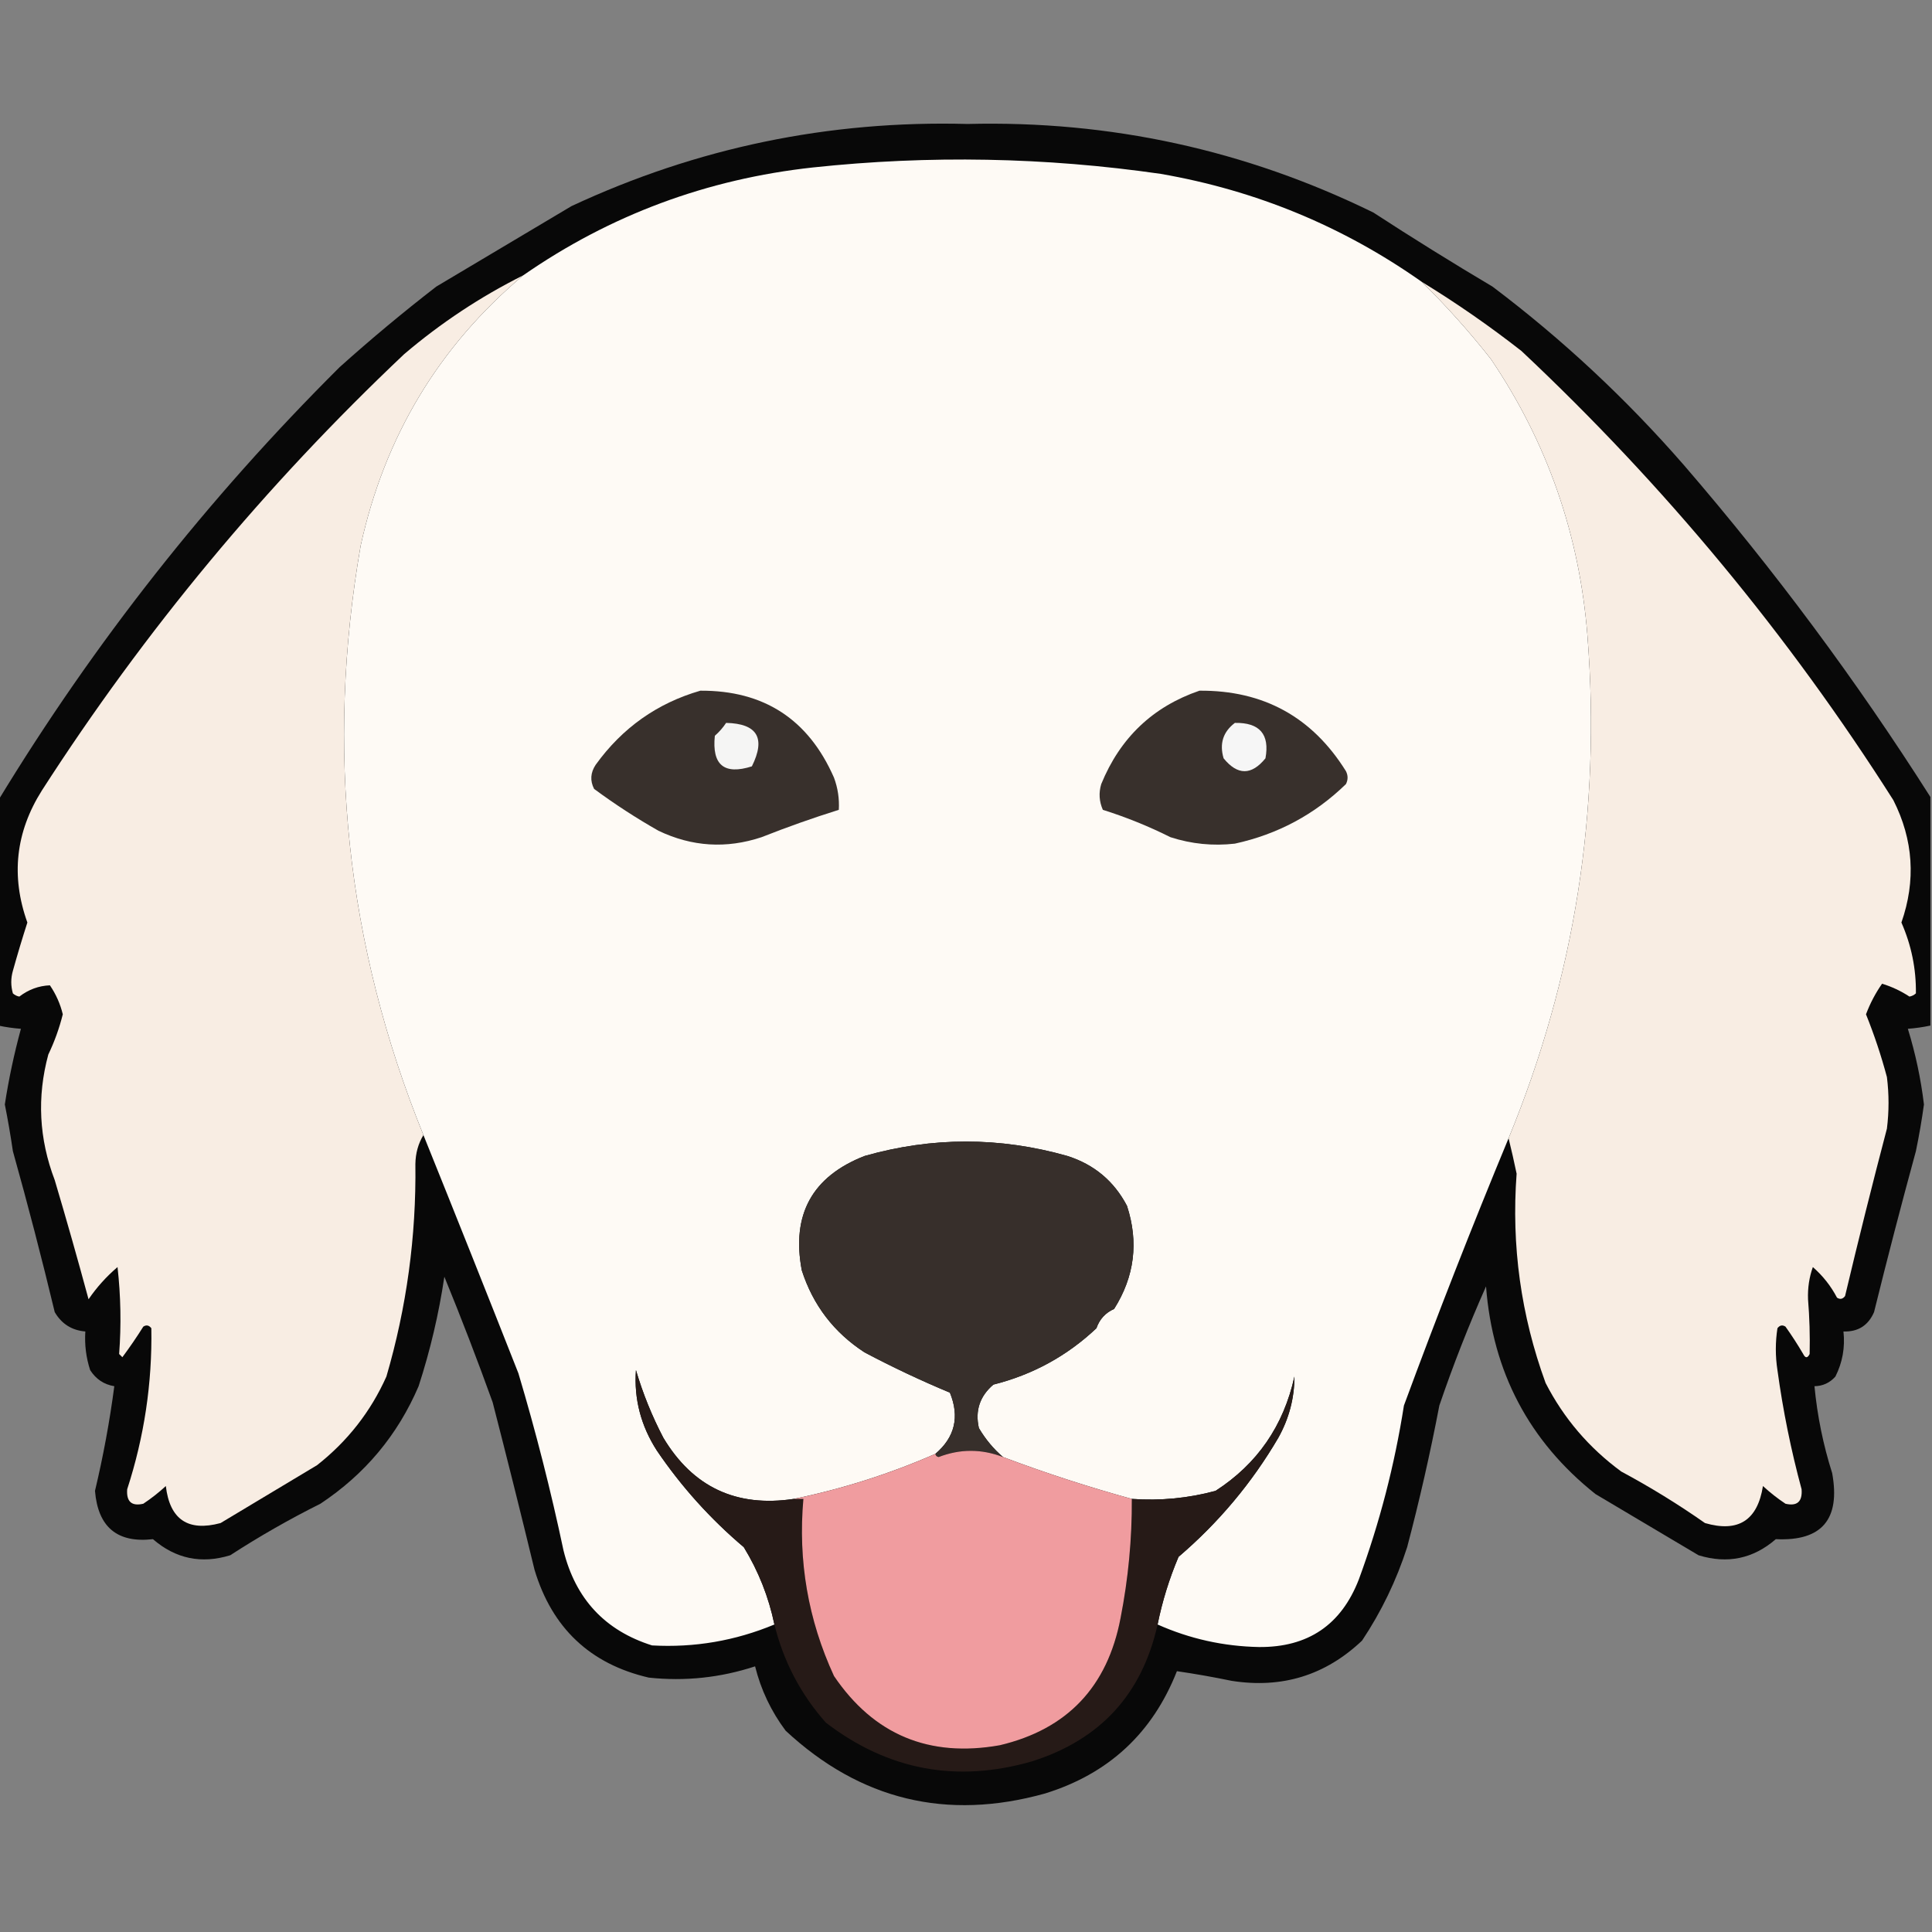 <?xml version="1.0" encoding="UTF-8"?>
<!DOCTYPE svg PUBLIC "-//W3C//DTD SVG 1.1//EN" "http://www.w3.org/Graphics/SVG/1.1/DTD/svg11.dtd">
<svg xmlns="http://www.w3.org/2000/svg" version="1.1" width="600px" height="600px" style="shape-rendering:geometricPrecision; text-rendering:geometricPrecision; image-rendering:optimizeQuality; fill-rule:evenodd; clip-rule:evenodd" xmlns:xlink="http://www.w3.org/1999/xlink">
<rect width="100%" height="100%" fill="#808080" stroke="none"/>
<g><path style="opacity:0.953" fill="#030303" d="M 599.5,247.5 C 599.5,271.167 599.5,294.833 599.5,318.5C 597.194,318.993 594.861,319.326 592.5,319.5C 594.866,327.161 596.533,334.995 597.5,343C 596.829,347.861 595.995,352.695 595,357.5C 590.461,374.115 586.128,390.782 582,407.5C 580.189,411.655 577.023,413.655 572.5,413.5C 573.041,418.449 572.208,423.116 570,427.5C 568.266,429.451 566.099,430.451 563.5,430.5C 564.37,439.685 566.204,448.685 569,457.5C 571.609,471.854 565.776,478.688 551.5,478C 544.476,484.088 536.476,485.754 527.5,483C 516.866,476.68 506.199,470.347 495.5,464C 474.873,447.587 463.54,426.087 461.5,399.5C 456.118,411.601 451.284,423.935 447,436.5C 444.177,451.28 440.844,465.947 437,480.5C 433.663,490.839 428.997,500.506 423,509.5C 411.629,520.289 398.129,524.455 382.5,522C 376.793,520.818 371.126,519.818 365.5,519C 357.941,538.225 344.274,550.891 324.5,557C 293.98,565.495 267.147,558.995 244,537.5C 239.484,531.468 236.317,524.802 234.5,517.5C 223.763,521.024 212.763,522.191 201.5,521C 183.273,516.777 171.439,505.61 166,487.5C 161.794,470.136 157.461,452.803 153,435.5C 148.278,422.389 143.278,409.389 138,396.5C 136.278,408.056 133.611,419.389 130,430.5C 123.507,445.666 113.341,457.833 99.5,467C 89.841,471.828 80.508,477.161 71.5,483C 62.524,485.754 54.524,484.088 47.5,478C 36.425,479.269 30.425,474.269 29.5,463C 32.061,452.258 34.061,441.425 35.5,430.5C 32.293,429.974 29.793,428.308 28,425.5C 26.734,421.605 26.234,417.605 26.5,413.5C 22.316,413.156 19.149,411.156 17,407.5C 12.982,390.76 8.648,374.093 4,357.5C 3.285,352.6 2.452,347.767 1.5,343C 2.714,335.097 4.381,327.264 6.5,319.5C 4.139,319.326 1.806,318.993 -0.5,318.5C -0.5,295.167 -0.5,271.833 -0.5,248.5C 29.253,199.545 64.586,154.711 105.5,114C 115.208,105.29 125.208,96.957 135.5,89C 149.5,80.667 163.5,72.333 177.5,64C 216.44,45.845 257.44,37.345 300.5,38.5C 344.804,37.393 386.804,46.56 426.5,66C 438.665,73.917 450.999,81.584 463.5,89C 485.193,105.354 505.026,123.854 523,144.5C 551.061,177.043 576.561,211.376 599.5,247.5 Z"/></g>
<g><path style="opacity:1" fill="#fefaf5" d="M 441.5,87.5 C 449.121,94.962 456.287,102.962 463,111.5C 480.536,137.436 490.536,166.103 493,197.5C 497.246,251.556 489.08,303.556 468.5,353.5C 457.128,380.918 446.295,408.584 436,436.5C 433.104,454.991 428.437,472.991 422,490.5C 416.533,504.627 406.2,511.627 391,511.5C 379.992,511.289 369.492,508.955 359.5,504.5C 360.955,497.301 363.121,490.301 366,483.5C 378.476,472.831 388.809,460.498 397,446.5C 400.321,440.546 401.988,434.213 402,427.5C 398.612,442.821 390.446,454.654 377.5,463C 369.014,465.293 360.347,466.126 351.5,465.5C 338.019,461.793 324.686,457.459 311.5,452.5C 308.553,449.981 306.053,446.981 304,443.5C 302.781,438.102 304.281,433.602 308.5,430C 320.727,426.922 331.393,421.089 340.5,412.5C 341.469,409.698 343.302,407.698 346,406.5C 352.341,396.455 353.674,385.788 350,374.5C 345.982,366.819 339.815,361.652 331.5,359C 310.481,353.029 289.481,353.029 268.5,359C 252.231,365.365 245.731,377.198 249,394.5C 252.47,405.305 258.97,413.805 268.5,420C 277.178,424.59 286.011,428.757 295,432.5C 298.059,439.993 296.559,446.327 290.5,451.5C 276.339,457.708 261.672,462.375 246.5,465.5C 228.68,468.171 215.18,461.838 206,446.5C 202.478,439.763 199.644,432.763 197.5,425.5C 196.863,434.445 199.03,442.779 204,450.5C 211.614,461.714 220.614,471.714 231,480.5C 235.552,487.94 238.719,495.94 240.5,504.5C 228.325,509.569 215.658,511.735 202.5,511C 187.893,506.388 178.726,496.555 175,481.5C 171.078,462.963 166.412,444.63 161,426.5C 151.258,401.77 141.425,377.103 131.5,352.5C 107.551,293.457 101.051,232.457 112,169.5C 119.438,135.585 136.272,107.585 162.5,85.5C 189.503,66.771 219.503,55.604 252.5,52C 288.591,48.154 324.591,48.82 360.5,54C 390.099,59.141 417.099,70.307 441.5,87.5 Z"/></g>
<g><path style="opacity:1" fill="#f8ede3" d="M 162.5,85.5 C 136.272,107.585 119.438,135.585 112,169.5C 101.051,232.457 107.551,293.457 131.5,352.5C 129.891,355.149 129.057,358.149 129,361.5C 129.285,383.997 126.285,405.997 120,427.5C 115.124,438.386 107.957,447.552 98.5,455C 88.5,461 78.5,467 68.5,473C 58.395,475.728 52.728,471.895 51.5,461.5C 49.31,463.524 46.977,465.357 44.5,467C 40.874,467.838 39.207,466.338 39.5,462.5C 44.789,446.229 47.289,429.562 47,412.5C 46.282,411.549 45.449,411.383 44.5,412C 42.457,415.253 40.29,418.42 38,421.5C 37.667,421.167 37.333,420.833 37,420.5C 37.679,411.512 37.513,402.512 36.5,393.5C 33.032,396.456 30.032,399.789 27.5,403.5C 24.157,391.128 20.657,378.795 17,366.5C 12.107,353.673 11.44,340.673 15,327.5C 16.926,323.483 18.426,319.316 19.5,315C 18.714,311.761 17.381,308.761 15.5,306C 12.034,306.141 8.867,307.308 6,309.5C 5.228,309.355 4.561,309.022 4,308.5C 3.333,306.167 3.333,303.833 4,301.5C 5.405,296.453 6.905,291.453 8.5,286.5C 3.339,272.102 4.839,258.436 13,245.5C 44.904,195.907 82.404,150.741 125.5,110C 136.861,100.323 149.194,92.156 162.5,85.5 Z"/></g>
<g><path style="opacity:1" fill="#f8ede3" d="M 441.5,87.5 C 452.229,94.056 462.562,101.223 472.5,109C 516.976,150.786 555.476,197.286 588,248.5C 594.216,260.804 595.049,273.47 590.5,286.5C 593.596,293.546 595.096,300.879 595,308.5C 594.439,309.022 593.772,309.355 593,309.5C 590.379,307.773 587.545,306.44 584.5,305.5C 582.475,308.379 580.808,311.546 579.5,315C 582.066,321.363 584.232,327.863 586,334.5C 586.667,339.833 586.667,345.167 586,350.5C 581.459,367.789 577.125,385.123 573,402.5C 572.282,403.451 571.449,403.617 570.5,403C 568.602,399.379 566.102,396.212 563,393.5C 561.872,396.647 561.372,399.98 561.5,403.5C 561.964,409.179 562.131,414.846 562,420.5C 561.333,421.833 560.667,421.833 560,420.5C 558.291,417.582 556.458,414.748 554.5,412C 553.551,411.383 552.718,411.549 552,412.5C 551.333,416.833 551.333,421.167 552,425.5C 553.706,437.991 556.206,450.324 559.5,462.5C 559.793,466.338 558.126,467.838 554.5,467C 552.023,465.357 549.69,463.524 547.5,461.5C 545.826,472.168 539.826,476.001 529.5,473C 521.201,467.178 512.534,461.845 503.5,457C 493.477,449.648 485.644,440.482 480,429.5C 472.334,408.502 469.334,386.835 471,364.5C 470.205,360.688 469.371,357.021 468.5,353.5C 489.08,303.556 497.246,251.556 493,197.5C 490.536,166.103 480.536,137.436 463,111.5C 456.287,102.962 449.121,94.962 441.5,87.5 Z"/></g>
<g><path style="opacity:1" fill="#38302c" d="M 217.5,214.5 C 237.223,214.381 251.057,223.381 259,241.5C 260.199,244.726 260.699,248.059 260.5,251.5C 252.434,254.027 244.434,256.861 236.5,260C 225.565,263.633 214.898,262.966 204.5,258C 197.564,254.06 190.897,249.727 184.5,245C 183.203,242.455 183.369,239.955 185,237.5C 193.274,226.035 204.108,218.368 217.5,214.5 Z"/></g>
<g><path style="opacity:1" fill="#38302c" d="M 372.5,214.5 C 392.358,214.345 407.524,222.678 418,239.5C 418.667,240.833 418.667,242.167 418,243.5C 408.306,252.932 396.806,259.099 383.5,262C 376.7,262.776 370.033,262.109 363.5,260C 356.717,256.607 349.717,253.774 342.5,251.5C 341.348,248.894 341.182,246.227 342,243.5C 347.872,229.124 358.038,219.457 372.5,214.5 Z"/></g>
<g><path style="opacity:1" fill="#f5f5f4" d="M 225.5,224.5 C 235.197,224.72 237.864,229.22 233.5,238C 224.894,240.732 221.061,237.566 222,228.5C 223.376,227.295 224.542,225.962 225.5,224.5 Z"/></g>
<g><path style="opacity:1" fill="#f6f6f6" d="M 383.5,224.5 C 391.201,224.362 394.367,228.029 393,235.5C 388.667,240.833 384.333,240.833 380,235.5C 378.662,230.96 379.829,227.293 383.5,224.5 Z"/></g>
<g><path style="opacity:1" fill="#372f2b" d="M 311.5,452.5 C 304.825,449.926 298.159,449.926 291.5,452.5C 290.893,452.376 290.56,452.043 290.5,451.5C 296.559,446.327 298.059,439.993 295,432.5C 286.011,428.757 277.178,424.59 268.5,420C 258.97,413.805 252.47,405.305 249,394.5C 245.731,377.198 252.231,365.365 268.5,359C 289.481,353.029 310.481,353.029 331.5,359C 339.815,361.652 345.982,366.819 350,374.5C 353.674,385.788 352.341,396.455 346,406.5C 343.302,407.698 341.469,409.698 340.5,412.5C 331.393,421.089 320.727,426.922 308.5,430C 304.281,433.602 302.781,438.102 304,443.5C 306.053,446.981 308.553,449.981 311.5,452.5 Z"/></g>
<g><path style="opacity:1" fill="#261a17" d="M 246.5,465.5 C 247.5,465.5 248.5,465.5 249.5,465.5C 247.792,484.72 250.959,503.053 259,520.5C 271.357,538.741 288.523,545.908 310.5,542C 331.435,537.041 343.935,523.875 348,502.5C 350.398,490.285 351.565,477.952 351.5,465.5C 360.347,466.126 369.014,465.293 377.5,463C 390.446,454.654 398.612,442.821 402,427.5C 401.988,434.213 400.321,440.546 397,446.5C 388.809,460.498 378.476,472.831 366,483.5C 363.121,490.301 360.955,497.301 359.5,504.5C 354.696,526.139 341.696,540.306 320.5,547C 297.102,553.755 275.769,549.755 256.5,535C 248.673,526.18 243.339,516.013 240.5,504.5C 238.719,495.94 235.552,487.94 231,480.5C 220.614,471.714 211.614,461.714 204,450.5C 199.03,442.779 196.863,434.445 197.5,425.5C 199.644,432.763 202.478,439.763 206,446.5C 215.18,461.838 228.68,468.171 246.5,465.5 Z"/></g>
<g><path style="opacity:1" fill="#f09c9f" d="M 311.5,452.5 C 324.686,457.459 338.019,461.793 351.5,465.5C 351.565,477.952 350.398,490.285 348,502.5C 343.935,523.875 331.435,537.041 310.5,542C 288.523,545.908 271.357,538.741 259,520.5C 250.959,503.053 247.792,484.72 249.5,465.5C 248.5,465.5 247.5,465.5 246.5,465.5C 261.672,462.375 276.339,457.708 290.5,451.5C 290.56,452.043 290.893,452.376 291.5,452.5C 298.159,449.926 304.825,449.926 311.5,452.5 Z"/></g>
</svg>
